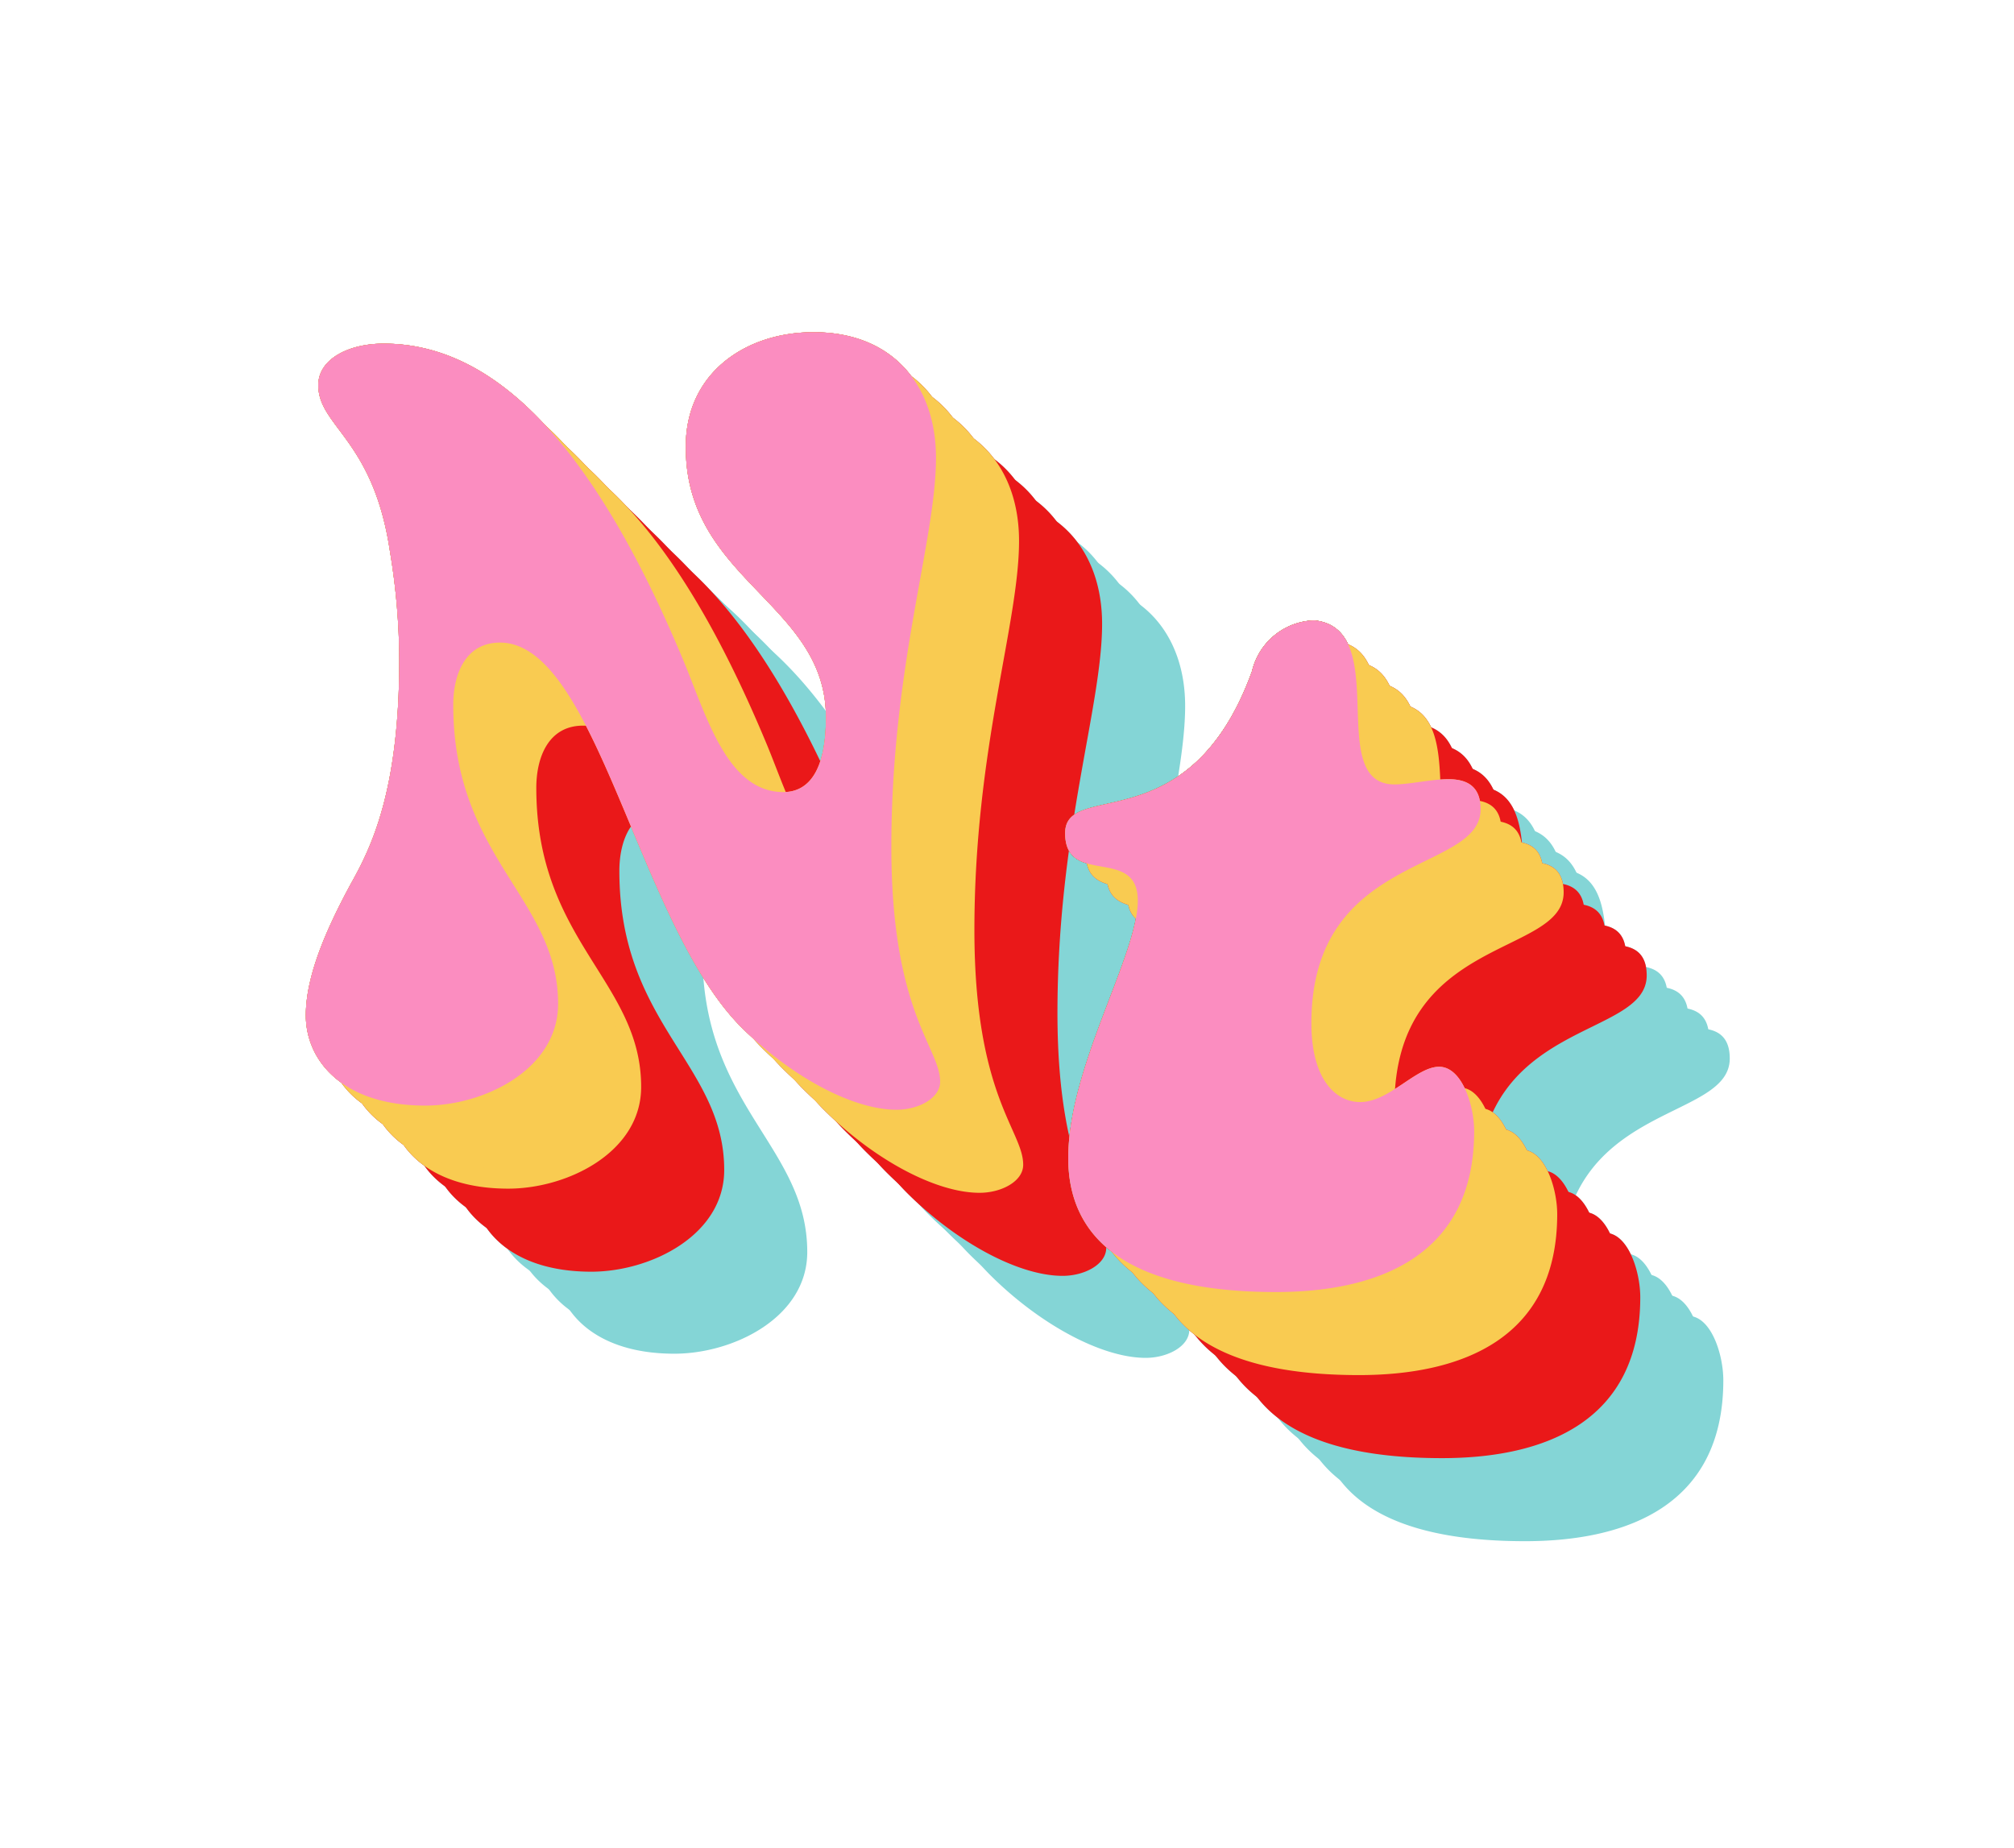 <svg xmlns="http://www.w3.org/2000/svg" width="97" height="89" viewBox="0 0 97 89"><defs><style>.cls-1{fill:#fb8dc0;}.cls-2{fill:#84d5d6;}.cls-3{fill:#ea1819;}.cls-4{fill:#f9cb51;}</style></defs><g id="logo_3" data-name="logo 3"><path class="cls-1" d="M39.18,16c3.85,0,5.9,2.6,5.9,6.05,0,4-2.15,10-2.15,18.75,0,8,2.35,9.65,2.35,11.3,0,.8-1.05,1.35-2.1,1.35-2.15,0-5.15-1.65-7.5-4-4.95-5-6.95-18.5-11.6-18.5-1.65,0-2.25,1.5-2.25,3,0,7.4,5.05,9.3,5.05,14.4,0,3.15-3.55,4.9-6.4,4.9-3.95,0-5.75-2.15-5.75-4.35,0-2,1.1-4.35,2.15-6.3.95-1.7,2.35-4.4,2.35-10.8a32.38,32.38,0,0,0-.45-5.25c-.8-5.4-3.45-6-3.45-8,0-1.25,1.45-2,3.15-2,4.85,0,9.75,4,14.45,15.3,1.1,2.65,2.1,6.3,4.8,6.3,1.2,0,2.05-1,2.05-3.6,0-5.5-6.75-6.6-6.75-13C33,18,35.88,16,39.18,16Z"/><path class="cls-2" d="M51.18,28c3.85,0,5.9,2.6,5.9,6,0,4-2.15,10-2.15,18.75,0,8,2.35,9.65,2.35,11.3,0,.8-1.05,1.35-2.1,1.35-2.15,0-5.15-1.65-7.5-4-5-5-7-18.5-11.6-18.5-1.65,0-2.25,1.5-2.25,3,0,7.4,5.05,9.3,5.05,14.4,0,3.15-3.55,4.9-6.4,4.9-3.95,0-5.75-2.15-5.75-4.35,0-2,1.1-4.35,2.15-6.3.95-1.7,2.35-4.4,2.35-10.8a32.38,32.38,0,0,0-.45-5.25c-.8-5.4-3.45-5.95-3.45-8,0-1.25,1.45-2,3.15-2,4.85,0,9.75,3.95,14.45,15.3,1.1,2.65,2.1,6.3,4.8,6.3,1.2,0,2.05-1,2.05-3.6,0-5.5-6.75-6.6-6.75-13C45,30,47.88,28,51.18,28Z"/><path class="cls-2" d="M50.18,27c3.85,0,5.9,2.6,5.9,6,0,4-2.15,10-2.15,18.75,0,8,2.35,9.65,2.35,11.3,0,.8-1.05,1.35-2.1,1.35-2.15,0-5.15-1.65-7.5-4-5-5-7-18.5-11.6-18.5-1.65,0-2.25,1.5-2.25,3,0,7.4,5.05,9.3,5.05,14.4,0,3.15-3.55,4.9-6.4,4.9-3.95,0-5.75-2.15-5.75-4.35,0-2,1.1-4.35,2.15-6.3.95-1.7,2.35-4.4,2.35-10.8a32.38,32.38,0,0,0-.45-5.25c-.8-5.4-3.45-5.95-3.45-8,0-1.25,1.45-2,3.15-2,4.85,0,9.75,4,14.45,15.3,1.1,2.65,2.1,6.3,4.8,6.3,1.2,0,2.05-1,2.05-3.6,0-5.5-6.75-6.6-6.75-13C44,29,46.88,27,50.18,27Z"/><path class="cls-2" d="M49.18,26c3.85,0,5.9,2.6,5.9,6,0,4-2.15,10-2.15,18.75,0,8,2.35,9.65,2.35,11.3,0,.8-1.05,1.35-2.1,1.35-2.15,0-5.15-1.65-7.5-4-5-5-7-18.5-11.6-18.5-1.65,0-2.25,1.5-2.25,3,0,7.4,5.05,9.3,5.05,14.4,0,3.15-3.55,4.9-6.4,4.9-3.95,0-5.75-2.15-5.75-4.35,0-2,1.1-4.35,2.15-6.3.95-1.7,2.35-4.4,2.35-10.8a32.38,32.38,0,0,0-.45-5.25c-.8-5.4-3.45-5.95-3.45-8,0-1.25,1.45-2,3.15-2,4.85,0,9.75,4,14.45,15.3,1.1,2.65,2.1,6.3,4.8,6.3,1.2,0,2.05-1,2.05-3.6,0-5.5-6.75-6.6-6.75-13C43,28,45.88,26,49.18,26Z"/><path class="cls-2" d="M48.18,25c3.85,0,5.9,2.6,5.9,6.05,0,4-2.15,10-2.15,18.75,0,8,2.35,9.65,2.35,11.3,0,.8-1.05,1.35-2.1,1.35-2.15,0-5.15-1.65-7.5-4-5-5-7-18.5-11.6-18.5-1.65,0-2.25,1.5-2.25,3,0,7.4,5.05,9.3,5.05,14.4,0,3.15-3.55,4.9-6.4,4.9-3.95,0-5.75-2.15-5.75-4.35,0-2,1.1-4.35,2.15-6.3.95-1.7,2.35-4.4,2.35-10.8a32.38,32.38,0,0,0-.45-5.25c-.8-5.4-3.45-5.95-3.45-8,0-1.25,1.45-2,3.15-2,4.85,0,9.75,4,14.45,15.3,1.1,2.65,2.1,6.3,4.8,6.3,1.2,0,2.05-1,2.05-3.6,0-5.5-6.75-6.6-6.75-13C42,27,44.88,25,48.18,25Z"/><path class="cls-2" d="M47.18,24c3.85,0,5.9,2.6,5.9,6.05,0,4-2.15,10-2.15,18.75,0,8,2.35,9.65,2.35,11.3,0,.8-1.05,1.35-2.1,1.35-2.15,0-5.15-1.65-7.5-4-5-5-7-18.5-11.6-18.5-1.65,0-2.25,1.5-2.25,3,0,7.4,5.05,9.3,5.05,14.4,0,3.15-3.55,4.9-6.4,4.9-3.95,0-5.75-2.15-5.75-4.35,0-2,1.1-4.35,2.15-6.3.95-1.7,2.35-4.4,2.35-10.8a32.38,32.38,0,0,0-.45-5.25c-.8-5.4-3.45-5.95-3.45-8,0-1.25,1.45-2,3.15-2,4.85,0,9.75,4,14.45,15.3,1.1,2.65,2.1,6.3,4.8,6.3,1.2,0,2.05-1,2.05-3.6,0-5.5-6.75-6.6-6.75-13C41,26,43.88,24,47.18,24Z"/><path class="cls-2" d="M46.18,23c3.85,0,5.9,2.6,5.9,6.05,0,4-2.15,10-2.15,18.75,0,8,2.35,9.65,2.35,11.3,0,.8-1.05,1.35-2.1,1.35-2.15,0-5.15-1.65-7.5-4-5-5-7-18.5-11.6-18.5-1.65,0-2.25,1.5-2.25,3,0,7.4,5.05,9.3,5.05,14.4,0,3.15-3.55,4.9-6.4,4.9-3.95,0-5.75-2.15-5.75-4.35,0-2,1.1-4.35,2.15-6.3.95-1.7,2.35-4.4,2.35-10.8a32.38,32.38,0,0,0-.45-5.25c-.8-5.4-3.45-5.95-3.45-8,0-1.25,1.45-2,3.15-2,4.85,0,9.75,4,14.45,15.3,1.1,2.65,2.1,6.3,4.8,6.3,1.2,0,2.05-1,2.05-3.6,0-5.5-6.75-6.6-6.75-13C40,25,42.88,23,46.18,23Z"/><path class="cls-2" d="M45.18,22c3.85,0,5.9,2.6,5.9,6.05,0,4-2.15,10-2.15,18.75,0,8,2.35,9.65,2.35,11.3,0,.8-1.05,1.35-2.1,1.35-2.15,0-5.15-1.65-7.5-4-5-5-7-18.5-11.6-18.5-1.65,0-2.25,1.5-2.25,3,0,7.4,5.05,9.3,5.05,14.4,0,3.15-3.55,4.9-6.4,4.9-3.95,0-5.75-2.15-5.75-4.35,0-2,1.1-4.35,2.15-6.3.95-1.7,2.35-4.4,2.35-10.8a32.38,32.38,0,0,0-.45-5.25c-.8-5.4-3.45-5.95-3.45-8,0-1.25,1.45-2,3.15-2,4.85,0,9.75,4,14.45,15.3,1.1,2.65,2.1,6.3,4.8,6.3,1.2,0,2.05-1,2.05-3.6,0-5.5-6.75-6.6-6.75-13C39,24,41.88,22,45.18,22Z"/><path class="cls-2" d="M44.18,21c3.85,0,5.9,2.6,5.9,6.05,0,4-2.15,10-2.15,18.75,0,8,2.35,9.65,2.35,11.3,0,.8-1.05,1.35-2.1,1.35-2.15,0-5.15-1.65-7.5-4-5-5-7-18.5-11.6-18.5-1.65,0-2.25,1.5-2.25,3,0,7.4,5.05,9.3,5.05,14.4,0,3.15-3.55,4.9-6.4,4.9-3.95,0-5.75-2.15-5.75-4.35,0-2,1.1-4.35,2.15-6.3.95-1.7,2.35-4.4,2.35-10.8a32.38,32.38,0,0,0-.45-5.25c-.8-5.4-3.45-6-3.45-8,0-1.25,1.45-2,3.15-2,4.85,0,9.75,4,14.45,15.3,1.1,2.65,2.1,6.3,4.8,6.3,1.2,0,2.05-1,2.05-3.6,0-5.5-6.75-6.6-6.75-13C38,23,40.88,21,44.18,21Z"/><path class="cls-2" d="M43.18,20c3.85,0,5.9,2.6,5.9,6.05,0,4-2.15,10-2.15,18.75,0,8,2.35,9.65,2.35,11.3,0,.8-1.05,1.35-2.1,1.35-2.15,0-5.15-1.65-7.5-4-5-5-7-18.5-11.6-18.5-1.65,0-2.25,1.5-2.25,3,0,7.4,5.05,9.3,5.05,14.4,0,3.15-3.55,4.9-6.4,4.9-3.95,0-5.75-2.15-5.75-4.35,0-2,1.1-4.35,2.15-6.3.95-1.7,2.35-4.4,2.35-10.8a32.38,32.38,0,0,0-.45-5.25c-.8-5.4-3.45-6-3.45-8,0-1.25,1.45-2,3.15-2,4.85,0,9.75,4,14.45,15.3,1.1,2.65,2.1,6.3,4.8,6.3,1.2,0,2.05-1,2.05-3.6,0-5.5-6.75-6.6-6.75-13C37,22,39.88,20,43.18,20Z"/><path class="cls-2" d="M42.18,19c3.85,0,5.9,2.6,5.9,6.05,0,4-2.15,10-2.15,18.75,0,8,2.35,9.65,2.35,11.3,0,.8-1.05,1.35-2.1,1.35-2.15,0-5.15-1.65-7.5-4-5-5-6.95-18.5-11.6-18.5-1.65,0-2.25,1.5-2.25,3,0,7.4,5.05,9.3,5.05,14.4,0,3.15-3.55,4.9-6.4,4.9-3.95,0-5.75-2.15-5.75-4.35,0-2,1.1-4.35,2.15-6.3.95-1.7,2.35-4.4,2.35-10.8a32.38,32.38,0,0,0-.45-5.25c-.8-5.4-3.45-6-3.45-8,0-1.25,1.45-2,3.15-2,4.85,0,9.75,4,14.45,15.3,1.1,2.65,2.1,6.3,4.8,6.3,1.2,0,2.05-1,2.05-3.6,0-5.5-6.75-6.6-6.75-13C36,21,38.88,19,42.18,19Z"/><path class="cls-2" d="M41.18,18c3.85,0,5.9,2.6,5.9,6.05,0,4-2.15,10-2.15,18.75,0,8,2.35,9.65,2.35,11.3,0,.8-1.05,1.35-2.1,1.35-2.15,0-5.15-1.65-7.5-4-5-5-6.95-18.5-11.6-18.5-1.65,0-2.25,1.5-2.25,3,0,7.4,5.05,9.3,5.05,14.4,0,3.15-3.55,4.9-6.4,4.9-3.95,0-5.75-2.15-5.75-4.35,0-2,1.1-4.35,2.15-6.3.95-1.7,2.35-4.4,2.35-10.8a32.38,32.38,0,0,0-.45-5.25c-.8-5.4-3.45-6-3.45-8,0-1.25,1.45-2,3.15-2,4.85,0,9.75,4,14.45,15.3,1.1,2.65,2.1,6.3,4.8,6.3,1.2,0,2.05-1,2.05-3.6,0-5.5-6.75-6.6-6.75-13C35,20,37.88,18,41.18,18Z"/><path class="cls-2" d="M40.18,17c3.85,0,5.9,2.6,5.9,6.05,0,4-2.15,10-2.15,18.75,0,8,2.35,9.65,2.35,11.3,0,.8-1.05,1.35-2.1,1.35-2.15,0-5.15-1.65-7.5-4-4.95-5-6.95-18.5-11.6-18.5-1.65,0-2.25,1.5-2.25,3,0,7.4,5.05,9.3,5.05,14.4,0,3.15-3.55,4.9-6.4,4.9-3.95,0-5.75-2.15-5.75-4.35,0-2,1.1-4.35,2.15-6.3.95-1.7,2.35-4.4,2.35-10.8a32.38,32.38,0,0,0-.45-5.25c-.8-5.4-3.45-6-3.45-8,0-1.25,1.45-2,3.15-2,4.85,0,9.75,4,14.45,15.3,1.1,2.65,2.1,6.3,4.8,6.3,1.2,0,2.05-1,2.05-3.6,0-5.5-6.75-6.6-6.75-13C34,19,36.88,17,40.18,17Z"/><path class="cls-2" d="M39.18,16c3.85,0,5.9,2.6,5.9,6.05,0,4-2.15,10-2.15,18.75,0,8,2.35,9.65,2.35,11.3,0,.8-1.05,1.35-2.1,1.35-2.15,0-5.15-1.65-7.5-4-4.95-5-6.95-18.5-11.6-18.5-1.65,0-2.25,1.5-2.25,3,0,7.4,5.05,9.3,5.05,14.4,0,3.15-3.55,4.9-6.4,4.9-3.95,0-5.75-2.15-5.75-4.35,0-2,1.1-4.35,2.15-6.3.95-1.7,2.35-4.4,2.35-10.8a32.38,32.38,0,0,0-.45-5.25c-.8-5.4-3.45-6-3.45-8,0-1.25,1.45-2,3.15-2,4.85,0,9.75,4,14.45,15.3,1.1,2.65,2.1,6.3,4.8,6.3,1.2,0,2.05-1,2.05-3.6,0-5.5-6.75-6.6-6.75-13C33,18,35.88,16,39.18,16Z"/><path class="cls-3" d="M47.18,24c3.85,0,5.9,2.6,5.9,6.05,0,4-2.15,10-2.15,18.75,0,8,2.35,9.65,2.35,11.3,0,.8-1.05,1.35-2.1,1.35-2.15,0-5.15-1.65-7.5-4-5-5-7-18.5-11.6-18.5-1.65,0-2.25,1.5-2.25,3,0,7.4,5.05,9.3,5.05,14.4,0,3.15-3.55,4.9-6.4,4.9-3.95,0-5.75-2.15-5.75-4.35,0-2,1.1-4.35,2.15-6.3.95-1.7,2.35-4.4,2.35-10.8a32.38,32.38,0,0,0-.45-5.25c-.8-5.4-3.45-5.95-3.45-8,0-1.25,1.45-2,3.15-2,4.85,0,9.75,4,14.45,15.3,1.1,2.65,2.1,6.3,4.8,6.3,1.2,0,2.05-1,2.05-3.6,0-5.5-6.75-6.6-6.75-13C41,26,43.88,24,47.18,24Z"/><path class="cls-3" d="M46.18,23c3.85,0,5.9,2.6,5.9,6.05,0,4-2.15,10-2.15,18.75,0,8,2.35,9.65,2.35,11.3,0,.8-1.05,1.35-2.1,1.35-2.15,0-5.15-1.65-7.5-4-5-5-7-18.5-11.6-18.5-1.65,0-2.25,1.5-2.25,3,0,7.4,5.05,9.3,5.05,14.4,0,3.15-3.55,4.9-6.4,4.9-3.95,0-5.75-2.15-5.75-4.35,0-2,1.1-4.35,2.15-6.3.95-1.7,2.35-4.4,2.35-10.8a32.38,32.38,0,0,0-.45-5.25c-.8-5.4-3.45-5.95-3.45-8,0-1.25,1.45-2,3.15-2,4.85,0,9.75,4,14.45,15.3,1.1,2.65,2.1,6.3,4.8,6.3,1.2,0,2.05-1,2.05-3.6,0-5.5-6.75-6.6-6.75-13C40,25,42.88,23,46.18,23Z"/><path class="cls-3" d="M45.18,22c3.85,0,5.9,2.6,5.9,6.05,0,4-2.15,10-2.15,18.75,0,8,2.35,9.65,2.35,11.3,0,.8-1.05,1.35-2.1,1.35-2.15,0-5.15-1.65-7.5-4-5-5-7-18.5-11.6-18.5-1.65,0-2.25,1.5-2.25,3,0,7.4,5.05,9.3,5.05,14.4,0,3.15-3.55,4.9-6.4,4.9-3.95,0-5.75-2.15-5.75-4.35,0-2,1.1-4.35,2.15-6.3.95-1.7,2.35-4.4,2.35-10.8a32.38,32.38,0,0,0-.45-5.25c-.8-5.4-3.45-5.95-3.45-8,0-1.25,1.45-2,3.15-2,4.85,0,9.75,4,14.45,15.3,1.1,2.65,2.1,6.3,4.8,6.3,1.2,0,2.05-1,2.05-3.6,0-5.5-6.75-6.6-6.75-13C39,24,41.88,22,45.18,22Z"/><path class="cls-3" d="M44.18,21c3.85,0,5.9,2.6,5.9,6.05,0,4-2.15,10-2.15,18.75,0,8,2.35,9.65,2.35,11.3,0,.8-1.05,1.35-2.1,1.35-2.15,0-5.15-1.65-7.5-4-5-5-7-18.5-11.6-18.5-1.65,0-2.25,1.5-2.25,3,0,7.4,5.05,9.3,5.05,14.4,0,3.15-3.55,4.9-6.4,4.9-3.95,0-5.75-2.15-5.75-4.35,0-2,1.1-4.35,2.15-6.3.95-1.7,2.35-4.4,2.35-10.8a32.38,32.38,0,0,0-.45-5.25c-.8-5.4-3.45-6-3.45-8,0-1.25,1.45-2,3.15-2,4.85,0,9.75,4,14.45,15.3,1.1,2.65,2.1,6.3,4.8,6.3,1.2,0,2.05-1,2.05-3.6,0-5.5-6.75-6.6-6.75-13C38,23,40.88,21,44.18,21Z"/><path class="cls-3" d="M43.18,20c3.85,0,5.9,2.6,5.9,6.05,0,4-2.15,10-2.15,18.75,0,8,2.35,9.65,2.35,11.3,0,.8-1.05,1.35-2.1,1.35-2.15,0-5.15-1.65-7.5-4-5-5-7-18.5-11.6-18.5-1.65,0-2.25,1.5-2.25,3,0,7.4,5.05,9.3,5.05,14.4,0,3.15-3.55,4.9-6.4,4.9-3.95,0-5.75-2.15-5.75-4.35,0-2,1.1-4.35,2.15-6.3.95-1.7,2.35-4.4,2.35-10.8a32.38,32.38,0,0,0-.45-5.25c-.8-5.4-3.45-6-3.45-8,0-1.25,1.45-2,3.15-2,4.85,0,9.75,4,14.45,15.3,1.1,2.65,2.1,6.3,4.8,6.3,1.2,0,2.05-1,2.05-3.6,0-5.5-6.75-6.6-6.75-13C37,22,39.88,20,43.18,20Z"/><path class="cls-3" d="M42.18,19c3.85,0,5.9,2.6,5.9,6.05,0,4-2.15,10-2.15,18.75,0,8,2.35,9.65,2.35,11.3,0,.8-1.05,1.35-2.1,1.35-2.15,0-5.15-1.65-7.5-4-5-5-6.95-18.5-11.6-18.5-1.65,0-2.25,1.5-2.25,3,0,7.4,5.05,9.3,5.05,14.4,0,3.15-3.55,4.9-6.4,4.9-3.95,0-5.75-2.15-5.75-4.35,0-2,1.1-4.35,2.15-6.3.95-1.7,2.35-4.4,2.35-10.8a32.38,32.38,0,0,0-.45-5.25c-.8-5.4-3.45-6-3.45-8,0-1.25,1.45-2,3.15-2,4.85,0,9.75,4,14.45,15.3,1.1,2.65,2.1,6.3,4.8,6.3,1.2,0,2.05-1,2.05-3.6,0-5.5-6.75-6.6-6.75-13C36,21,38.88,19,42.18,19Z"/><path class="cls-3" d="M41.18,18c3.85,0,5.9,2.6,5.9,6.05,0,4-2.15,10-2.15,18.75,0,8,2.35,9.65,2.35,11.3,0,.8-1.05,1.35-2.1,1.35-2.15,0-5.15-1.65-7.5-4-5-5-6.95-18.5-11.6-18.5-1.65,0-2.25,1.5-2.25,3,0,7.4,5.05,9.3,5.05,14.4,0,3.15-3.55,4.9-6.4,4.9-3.95,0-5.75-2.15-5.75-4.35,0-2,1.1-4.35,2.15-6.3.95-1.7,2.35-4.4,2.35-10.8a32.38,32.38,0,0,0-.45-5.25c-.8-5.4-3.45-6-3.45-8,0-1.25,1.45-2,3.15-2,4.85,0,9.75,4,14.45,15.3,1.1,2.65,2.1,6.3,4.8,6.3,1.2,0,2.05-1,2.05-3.6,0-5.5-6.75-6.6-6.75-13C35,20,37.88,18,41.18,18Z"/><path class="cls-3" d="M40.18,17c3.85,0,5.9,2.6,5.9,6.05,0,4-2.15,10-2.15,18.75,0,8,2.35,9.65,2.35,11.3,0,.8-1.05,1.35-2.1,1.35-2.15,0-5.15-1.65-7.5-4-4.95-5-6.95-18.5-11.6-18.5-1.65,0-2.25,1.5-2.25,3,0,7.4,5.05,9.3,5.05,14.4,0,3.15-3.55,4.9-6.4,4.9-3.95,0-5.75-2.15-5.75-4.35,0-2,1.1-4.35,2.15-6.3.95-1.7,2.35-4.4,2.35-10.8a32.38,32.38,0,0,0-.45-5.25c-.8-5.4-3.45-6-3.45-8,0-1.25,1.45-2,3.15-2,4.85,0,9.75,4,14.45,15.3,1.1,2.65,2.1,6.3,4.8,6.3,1.2,0,2.05-1,2.05-3.6,0-5.5-6.75-6.6-6.75-13C34,19,36.88,17,40.18,17Z"/><path class="cls-3" d="M39.18,16c3.85,0,5.9,2.6,5.9,6.05,0,4-2.15,10-2.15,18.75,0,8,2.35,9.65,2.35,11.3,0,.8-1.05,1.35-2.1,1.35-2.15,0-5.15-1.65-7.5-4-4.95-5-6.95-18.5-11.6-18.5-1.65,0-2.25,1.5-2.25,3,0,7.4,5.05,9.3,5.05,14.4,0,3.15-3.55,4.9-6.4,4.9-3.95,0-5.75-2.15-5.75-4.35,0-2,1.1-4.35,2.15-6.3.95-1.7,2.35-4.4,2.35-10.8a32.38,32.38,0,0,0-.45-5.25c-.8-5.4-3.45-6-3.45-8,0-1.25,1.45-2,3.15-2,4.85,0,9.75,4,14.45,15.3,1.1,2.65,2.1,6.3,4.8,6.3,1.2,0,2.05-1,2.05-3.6,0-5.5-6.75-6.6-6.75-13C33,18,35.88,16,39.18,16Z"/><path class="cls-4" d="M43.18,20c3.85,0,5.9,2.6,5.9,6.05,0,4-2.15,10-2.15,18.75,0,8,2.35,9.65,2.35,11.3,0,.8-1.05,1.35-2.1,1.35-2.15,0-5.15-1.65-7.5-4-5-5-7-18.5-11.6-18.5-1.65,0-2.25,1.5-2.25,3,0,7.4,5.05,9.3,5.05,14.4,0,3.15-3.55,4.9-6.4,4.9-3.95,0-5.75-2.15-5.75-4.35,0-2,1.1-4.35,2.15-6.3.95-1.7,2.35-4.4,2.35-10.8a32.38,32.38,0,0,0-.45-5.25c-.8-5.4-3.45-6-3.45-8,0-1.25,1.45-2,3.15-2,4.85,0,9.75,4,14.45,15.3,1.1,2.65,2.1,6.3,4.8,6.3,1.2,0,2.05-1,2.05-3.6,0-5.5-6.75-6.6-6.75-13C37,22,39.88,20,43.18,20Z"/><path class="cls-4" d="M42.18,19c3.85,0,5.9,2.6,5.9,6.05,0,4-2.15,10-2.15,18.75,0,8,2.35,9.65,2.35,11.3,0,.8-1.05,1.35-2.1,1.35-2.15,0-5.15-1.65-7.5-4-5-5-6.95-18.5-11.6-18.5-1.65,0-2.25,1.5-2.25,3,0,7.4,5.05,9.3,5.05,14.4,0,3.15-3.55,4.9-6.4,4.9-3.95,0-5.75-2.15-5.75-4.35,0-2,1.1-4.35,2.15-6.3.95-1.7,2.35-4.4,2.35-10.8a32.38,32.38,0,0,0-.45-5.25c-.8-5.4-3.45-6-3.45-8,0-1.25,1.45-2,3.15-2,4.85,0,9.75,4,14.45,15.3,1.1,2.65,2.1,6.3,4.8,6.3,1.2,0,2.05-1,2.05-3.6,0-5.5-6.75-6.6-6.75-13C36,21,38.88,19,42.18,19Z"/><path class="cls-4" d="M41.18,18c3.85,0,5.9,2.6,5.9,6.05,0,4-2.15,10-2.15,18.75,0,8,2.35,9.65,2.35,11.3,0,.8-1.05,1.35-2.1,1.35-2.15,0-5.15-1.65-7.5-4-5-5-6.95-18.5-11.6-18.5-1.65,0-2.25,1.5-2.25,3,0,7.4,5.05,9.3,5.05,14.4,0,3.15-3.55,4.9-6.4,4.9-3.95,0-5.75-2.15-5.75-4.35,0-2,1.1-4.35,2.15-6.3.95-1.7,2.35-4.4,2.35-10.8a32.38,32.38,0,0,0-.45-5.25c-.8-5.4-3.45-6-3.45-8,0-1.25,1.45-2,3.15-2,4.85,0,9.75,4,14.45,15.3,1.1,2.65,2.1,6.3,4.8,6.3,1.2,0,2.05-1,2.05-3.6,0-5.5-6.75-6.6-6.75-13C35,20,37.88,18,41.18,18Z"/><path class="cls-4" d="M40.18,17c3.85,0,5.9,2.6,5.9,6.05,0,4-2.15,10-2.15,18.75,0,8,2.35,9.65,2.35,11.3,0,.8-1.05,1.35-2.1,1.35-2.15,0-5.15-1.65-7.5-4-4.95-5-6.95-18.5-11.6-18.5-1.65,0-2.25,1.5-2.25,3,0,7.4,5.05,9.3,5.05,14.4,0,3.15-3.55,4.9-6.4,4.9-3.95,0-5.75-2.15-5.75-4.35,0-2,1.1-4.35,2.15-6.3.95-1.7,2.35-4.4,2.35-10.8a32.38,32.38,0,0,0-.45-5.25c-.8-5.4-3.45-6-3.45-8,0-1.25,1.45-2,3.15-2,4.85,0,9.75,4,14.45,15.3,1.1,2.65,2.1,6.3,4.8,6.3,1.2,0,2.05-1,2.05-3.6,0-5.5-6.75-6.6-6.75-13C34,19,36.88,17,40.18,17Z"/><path class="cls-4" d="M39.18,16c3.85,0,5.9,2.6,5.9,6.05,0,4-2.15,10-2.15,18.75,0,8,2.35,9.65,2.35,11.3,0,.8-1.05,1.35-2.1,1.35-2.15,0-5.15-1.65-7.5-4-4.95-5-6.95-18.5-11.6-18.5-1.65,0-2.25,1.5-2.25,3,0,7.4,5.05,9.3,5.05,14.4,0,3.15-3.55,4.9-6.4,4.9-3.95,0-5.75-2.15-5.75-4.35,0-2,1.1-4.35,2.15-6.3.95-1.7,2.35-4.4,2.35-10.8a32.38,32.38,0,0,0-.45-5.25c-.8-5.4-3.45-6-3.45-8,0-1.25,1.45-2,3.15-2,4.85,0,9.75,4,14.45,15.3,1.1,2.65,2.1,6.3,4.8,6.3,1.2,0,2.05-1,2.05-3.6,0-5.5-6.75-6.6-6.75-13C33,18,35.88,16,39.18,16Z"/><path class="cls-1" d="M39.18,16c3.85,0,5.9,2.6,5.9,6.05,0,4-2.15,10-2.15,18.75,0,8,2.35,9.65,2.35,11.3,0,.8-1.05,1.35-2.1,1.35-2.15,0-5.15-1.65-7.5-4-4.95-5-6.95-18.5-11.6-18.5-1.65,0-2.25,1.5-2.25,3,0,7.4,5.05,9.3,5.05,14.4,0,3.15-3.55,4.9-6.4,4.9-3.95,0-5.75-2.15-5.75-4.35,0-2,1.1-4.35,2.15-6.3.95-1.7,2.35-4.4,2.35-10.8a32.38,32.38,0,0,0-.45-5.25c-.8-5.4-3.45-6-3.45-8,0-1.25,1.45-2,3.15-2,4.85,0,9.75,4,14.45,15.3,1.1,2.65,2.1,6.3,4.8,6.3,1.2,0,2.05-1,2.05-3.6,0-5.5-6.75-6.6-6.75-13C33,18,35.88,16,39.18,16Z"/><path d="M67.16,37.78c.75,0,1.75-.25,2.6-.25s1.55.3,1.55,1.45c0,3.1-8.15,2.05-8.15,10.3,0,2.75,1.2,3.8,2.35,3.8,1.4,0,2.7-1.7,3.8-1.7S71,53.23,71,54.48c0,6-4.6,7.75-9.55,7.75-7.45,0-10-2.8-10-6.45,0-4.4,3.35-9.75,3.35-12.4s-3.5-.65-3.5-3.25,6,.5,9-7.8a3.18,3.18,0,0,1,3-2.45C67.11,30.28,63.76,37.78,67.16,37.78Z"/><path class="cls-2" d="M79.16,49.78c.75,0,1.75-.25,2.6-.25s1.55.3,1.55,1.45c0,3.1-8.15,2.05-8.15,10.3,0,2.75,1.2,3.8,2.35,3.8,1.4,0,2.7-1.7,3.8-1.7S83,65.23,83,66.48c0,6-4.6,7.75-9.55,7.75-7.45,0-10-2.8-10-6.45,0-4.4,3.35-9.75,3.35-12.4s-3.5-.65-3.5-3.25,5.95.5,9-7.8a3.18,3.18,0,0,1,3-2.45C79.11,42.28,75.76,49.78,79.16,49.78Z"/><path class="cls-2" d="M78.16,48.78c.75,0,1.75-.25,2.6-.25s1.55.3,1.55,1.45c0,3.1-8.15,2.05-8.15,10.3,0,2.75,1.2,3.8,2.35,3.8,1.4,0,2.7-1.7,3.8-1.7S82,64.23,82,65.48c0,6-4.6,7.75-9.55,7.75-7.45,0-10-2.8-10-6.45,0-4.4,3.35-9.75,3.35-12.4s-3.5-.65-3.5-3.25,5.95.5,9-7.8a3.18,3.18,0,0,1,3-2.45C78.11,41.28,74.76,48.78,78.16,48.78Z"/><path class="cls-2" d="M77.16,47.78c.75,0,1.75-.25,2.6-.25s1.55.3,1.55,1.45c0,3.1-8.15,2.05-8.15,10.3,0,2.75,1.2,3.8,2.35,3.8,1.4,0,2.7-1.7,3.8-1.7S81,63.23,81,64.48c0,6-4.6,7.75-9.55,7.75-7.45,0-10-2.8-10-6.45,0-4.4,3.35-9.75,3.35-12.4s-3.5-.65-3.5-3.25,5.95.5,9-7.8a3.18,3.18,0,0,1,3-2.45C77.11,40.28,73.76,47.78,77.16,47.78Z"/><path class="cls-2" d="M76.16,46.78c.75,0,1.75-.25,2.6-.25s1.55.3,1.55,1.45c0,3.1-8.15,2.05-8.15,10.3,0,2.75,1.2,3.8,2.35,3.8,1.4,0,2.7-1.7,3.8-1.7S80,62.23,80,63.48c0,6-4.6,7.75-9.55,7.75-7.45,0-10-2.8-10-6.45,0-4.4,3.35-9.75,3.35-12.4s-3.5-.65-3.5-3.25,5.95.5,9-7.8a3.18,3.18,0,0,1,3-2.45C76.11,39.28,72.76,46.78,76.16,46.78Z"/><path class="cls-2" d="M75.16,45.78c.75,0,1.75-.25,2.6-.25s1.55.3,1.55,1.45c0,3.1-8.15,2.05-8.15,10.3,0,2.75,1.2,3.8,2.35,3.8,1.4,0,2.7-1.7,3.8-1.7S79,61.23,79,62.48c0,6-4.6,7.75-9.55,7.75-7.45,0-10-2.8-10-6.45,0-4.4,3.35-9.75,3.35-12.4s-3.5-.65-3.5-3.25,5.95.5,9-7.8a3.18,3.18,0,0,1,3-2.45C75.11,38.28,71.76,45.78,75.16,45.78Z"/><path class="cls-2" d="M74.16,44.78c.75,0,1.75-.25,2.6-.25s1.55.3,1.55,1.45c0,3.1-8.15,2.05-8.15,10.3,0,2.75,1.2,3.8,2.35,3.8,1.4,0,2.7-1.7,3.8-1.7S78,60.23,78,61.48c0,6-4.6,7.75-9.55,7.75-7.45,0-10-2.8-10-6.45,0-4.4,3.35-9.75,3.35-12.4s-3.5-.65-3.5-3.25,5.95.5,9-7.8a3.18,3.18,0,0,1,3-2.45C74.11,37.28,70.76,44.78,74.16,44.78Z"/><path class="cls-2" d="M73.16,43.78c.75,0,1.75-.25,2.6-.25s1.55.3,1.55,1.45c0,3.1-8.15,2.05-8.15,10.3,0,2.75,1.2,3.8,2.35,3.8,1.4,0,2.7-1.7,3.8-1.7S77,59.23,77,60.48c0,6-4.6,7.75-9.55,7.75-7.45,0-10-2.8-10-6.45,0-4.4,3.35-9.75,3.35-12.4s-3.5-.65-3.5-3.25,6,.5,9-7.8a3.18,3.18,0,0,1,3-2.45C73.11,36.28,69.76,43.78,73.16,43.78Z"/><path class="cls-2" d="M72.16,42.78c.75,0,1.75-.25,2.6-.25s1.55.3,1.55,1.45c0,3.1-8.15,2.05-8.15,10.3,0,2.75,1.2,3.8,2.35,3.8,1.4,0,2.7-1.7,3.8-1.7S76,58.23,76,59.48c0,6-4.6,7.75-9.55,7.75-7.45,0-10-2.8-10-6.45,0-4.4,3.35-9.75,3.35-12.4s-3.5-.65-3.5-3.25,6,.5,9-7.8a3.18,3.18,0,0,1,3-2.45C72.11,35.28,68.76,42.78,72.16,42.78Z"/><path class="cls-2" d="M71.16,41.78c.75,0,1.75-.25,2.6-.25s1.55.3,1.55,1.45c0,3.1-8.15,2.05-8.15,10.3,0,2.75,1.2,3.8,2.35,3.8,1.4,0,2.7-1.7,3.8-1.7S75,57.23,75,58.48c0,6-4.6,7.75-9.55,7.75-7.45,0-10-2.8-10-6.45,0-4.4,3.35-9.75,3.35-12.4s-3.5-.65-3.5-3.25,6,.5,9-7.8a3.18,3.18,0,0,1,3-2.45C71.11,34.28,67.76,41.78,71.16,41.78Z"/><path class="cls-2" d="M70.16,40.78c.75,0,1.75-.25,2.6-.25s1.55.3,1.55,1.45c0,3.1-8.15,2.05-8.15,10.3,0,2.75,1.2,3.8,2.35,3.8,1.4,0,2.7-1.7,3.8-1.7S74,56.23,74,57.48c0,6-4.6,7.75-9.55,7.75-7.45,0-10-2.8-10-6.45,0-4.4,3.35-9.75,3.35-12.4s-3.5-.65-3.5-3.25,6,.5,9-7.8a3.18,3.18,0,0,1,3-2.45C70.11,33.28,66.76,40.78,70.16,40.78Z"/><path class="cls-2" d="M69.16,39.78c.75,0,1.75-.25,2.6-.25s1.55.3,1.55,1.45c0,3.1-8.15,2.05-8.15,10.3,0,2.75,1.2,3.8,2.35,3.8,1.4,0,2.7-1.7,3.8-1.7S73,55.23,73,56.48c0,6-4.6,7.75-9.55,7.75-7.45,0-10-2.8-10-6.45,0-4.4,3.35-9.75,3.35-12.4s-3.5-.65-3.5-3.25,6,.5,9-7.8a3.18,3.18,0,0,1,3-2.45C69.11,32.28,65.76,39.78,69.16,39.78Z"/><path class="cls-2" d="M68.16,38.78c.75,0,1.75-.25,2.6-.25s1.55.3,1.55,1.45c0,3.1-8.15,2.05-8.15,10.3,0,2.75,1.2,3.8,2.35,3.8,1.4,0,2.7-1.7,3.8-1.7S72,54.23,72,55.48c0,6-4.6,7.75-9.55,7.75-7.45,0-10-2.8-10-6.45,0-4.4,3.35-9.75,3.35-12.4s-3.5-.65-3.5-3.25,6,.5,9-7.8a3.18,3.18,0,0,1,3-2.45C68.11,31.28,64.76,38.78,68.16,38.78Z"/><path class="cls-2" d="M67.16,37.78c.75,0,1.75-.25,2.6-.25s1.55.3,1.55,1.45c0,3.1-8.15,2.05-8.15,10.3,0,2.75,1.2,3.8,2.35,3.8,1.4,0,2.7-1.7,3.8-1.7S71,53.23,71,54.48c0,6-4.6,7.75-9.55,7.75-7.45,0-10-2.8-10-6.45,0-4.4,3.35-9.75,3.35-12.4s-3.5-.65-3.5-3.25,6,.5,9-7.8a3.18,3.18,0,0,1,3-2.45C67.11,30.28,63.76,37.78,67.16,37.78Z"/><path class="cls-3" d="M75.16,45.78c.75,0,1.75-.25,2.6-.25s1.55.3,1.55,1.45c0,3.1-8.15,2.05-8.15,10.3,0,2.75,1.2,3.8,2.35,3.8,1.4,0,2.7-1.7,3.8-1.7S79,61.23,79,62.48c0,6-4.6,7.75-9.55,7.75-7.45,0-10-2.8-10-6.45,0-4.4,3.35-9.75,3.35-12.4s-3.5-.65-3.5-3.25,5.95.5,9-7.8a3.18,3.18,0,0,1,3-2.45C75.11,38.28,71.76,45.78,75.16,45.78Z"/><path class="cls-3" d="M74.16,44.78c.75,0,1.75-.25,2.6-.25s1.55.3,1.55,1.45c0,3.1-8.15,2.05-8.15,10.3,0,2.75,1.2,3.8,2.35,3.8,1.4,0,2.7-1.7,3.8-1.7S78,60.23,78,61.48c0,6-4.6,7.75-9.55,7.75-7.45,0-10-2.8-10-6.45,0-4.4,3.35-9.75,3.35-12.4s-3.5-.65-3.5-3.25,5.95.5,9-7.8a3.18,3.18,0,0,1,3-2.45C74.11,37.28,70.76,44.78,74.16,44.78Z"/><path class="cls-3" d="M73.16,43.78c.75,0,1.75-.25,2.6-.25s1.55.3,1.55,1.45c0,3.1-8.15,2.05-8.15,10.3,0,2.75,1.2,3.8,2.35,3.8,1.4,0,2.7-1.7,3.8-1.7S77,59.23,77,60.48c0,6-4.6,7.75-9.55,7.75-7.45,0-10-2.8-10-6.45,0-4.4,3.35-9.75,3.35-12.4s-3.5-.65-3.5-3.25,6,.5,9-7.8a3.18,3.18,0,0,1,3-2.45C73.11,36.28,69.76,43.78,73.16,43.78Z"/><path class="cls-3" d="M72.16,42.78c.75,0,1.75-.25,2.6-.25s1.55.3,1.55,1.45c0,3.1-8.15,2.05-8.15,10.3,0,2.75,1.2,3.8,2.35,3.8,1.4,0,2.7-1.7,3.8-1.7S76,58.23,76,59.48c0,6-4.6,7.75-9.55,7.75-7.45,0-10-2.8-10-6.45,0-4.4,3.35-9.75,3.35-12.4s-3.5-.65-3.5-3.25,6,.5,9-7.8a3.18,3.18,0,0,1,3-2.45C72.11,35.28,68.76,42.78,72.16,42.78Z"/><path class="cls-3" d="M71.16,41.78c.75,0,1.75-.25,2.6-.25s1.55.3,1.55,1.45c0,3.1-8.15,2.05-8.15,10.3,0,2.75,1.2,3.8,2.35,3.8,1.4,0,2.7-1.7,3.8-1.7S75,57.23,75,58.48c0,6-4.6,7.75-9.55,7.75-7.45,0-10-2.8-10-6.45,0-4.4,3.35-9.75,3.35-12.4s-3.5-.65-3.5-3.25,6,.5,9-7.8a3.18,3.18,0,0,1,3-2.45C71.11,34.28,67.76,41.78,71.16,41.78Z"/><path class="cls-3" d="M70.16,40.78c.75,0,1.75-.25,2.6-.25s1.55.3,1.55,1.45c0,3.1-8.15,2.05-8.15,10.3,0,2.75,1.2,3.8,2.35,3.8,1.4,0,2.7-1.7,3.8-1.7S74,56.23,74,57.48c0,6-4.6,7.75-9.55,7.75-7.45,0-10-2.8-10-6.45,0-4.4,3.35-9.75,3.35-12.4s-3.5-.65-3.5-3.25,6,.5,9-7.8a3.18,3.18,0,0,1,3-2.45C70.11,33.28,66.76,40.78,70.16,40.78Z"/><path class="cls-3" d="M69.16,39.78c.75,0,1.75-.25,2.6-.25s1.55.3,1.55,1.45c0,3.1-8.15,2.05-8.15,10.3,0,2.75,1.2,3.8,2.35,3.8,1.4,0,2.7-1.7,3.8-1.7S73,55.23,73,56.48c0,6-4.6,7.75-9.55,7.75-7.45,0-10-2.8-10-6.45,0-4.4,3.35-9.75,3.35-12.4s-3.5-.65-3.5-3.25,6,.5,9-7.8a3.18,3.18,0,0,1,3-2.45C69.11,32.28,65.76,39.78,69.16,39.78Z"/><path class="cls-3" d="M68.16,38.78c.75,0,1.75-.25,2.6-.25s1.55.3,1.55,1.45c0,3.1-8.15,2.05-8.15,10.3,0,2.75,1.2,3.8,2.35,3.8,1.4,0,2.7-1.7,3.8-1.7S72,54.23,72,55.48c0,6-4.6,7.75-9.55,7.75-7.45,0-10-2.8-10-6.45,0-4.4,3.35-9.75,3.35-12.4s-3.5-.65-3.5-3.25,6,.5,9-7.8a3.18,3.18,0,0,1,3-2.45C68.11,31.28,64.76,38.78,68.16,38.78Z"/><path class="cls-3" d="M67.16,37.78c.75,0,1.75-.25,2.6-.25s1.55.3,1.55,1.45c0,3.1-8.15,2.05-8.15,10.3,0,2.75,1.2,3.8,2.35,3.8,1.4,0,2.7-1.7,3.8-1.7S71,53.23,71,54.48c0,6-4.6,7.75-9.55,7.75-7.45,0-10-2.8-10-6.45,0-4.4,3.35-9.75,3.35-12.4s-3.5-.65-3.5-3.25,6,.5,9-7.8a3.18,3.18,0,0,1,3-2.45C67.11,30.28,63.76,37.78,67.16,37.78Z"/><path class="cls-4" d="M71.16,41.78c.75,0,1.75-.25,2.6-.25s1.55.3,1.55,1.45c0,3.1-8.15,2.05-8.15,10.3,0,2.75,1.2,3.8,2.35,3.8,1.4,0,2.7-1.7,3.8-1.7S75,57.23,75,58.48c0,6-4.6,7.75-9.55,7.75-7.45,0-10-2.8-10-6.45,0-4.4,3.35-9.75,3.35-12.4s-3.5-.65-3.5-3.25,6,.5,9-7.8a3.18,3.18,0,0,1,3-2.45C71.11,34.28,67.76,41.78,71.16,41.78Z"/><path class="cls-4" d="M70.16,40.78c.75,0,1.75-.25,2.6-.25s1.55.3,1.55,1.45c0,3.1-8.15,2.05-8.15,10.3,0,2.75,1.2,3.8,2.35,3.8,1.4,0,2.7-1.7,3.8-1.7S74,56.23,74,57.48c0,6-4.6,7.75-9.55,7.75-7.45,0-10-2.8-10-6.45,0-4.4,3.35-9.75,3.35-12.4s-3.5-.65-3.5-3.25,6,.5,9-7.8a3.18,3.18,0,0,1,3-2.45C70.11,33.28,66.76,40.78,70.16,40.78Z"/><path class="cls-4" d="M69.16,39.78c.75,0,1.75-.25,2.6-.25s1.55.3,1.55,1.45c0,3.1-8.15,2.05-8.15,10.3,0,2.75,1.2,3.8,2.35,3.8,1.4,0,2.7-1.7,3.8-1.7S73,55.23,73,56.48c0,6-4.6,7.75-9.55,7.75-7.45,0-10-2.8-10-6.45,0-4.4,3.35-9.75,3.35-12.4s-3.5-.65-3.5-3.25,6,.5,9-7.8a3.18,3.18,0,0,1,3-2.45C69.11,32.28,65.76,39.78,69.16,39.78Z"/><path class="cls-4" d="M68.16,38.78c.75,0,1.75-.25,2.6-.25s1.55.3,1.55,1.45c0,3.1-8.15,2.05-8.15,10.3,0,2.75,1.2,3.8,2.35,3.8,1.4,0,2.7-1.7,3.8-1.7S72,54.23,72,55.48c0,6-4.6,7.75-9.55,7.75-7.45,0-10-2.8-10-6.45,0-4.4,3.35-9.75,3.35-12.4s-3.5-.65-3.5-3.25,6,.5,9-7.8a3.18,3.18,0,0,1,3-2.45C68.11,31.28,64.76,38.78,68.16,38.78Z"/><path class="cls-4" d="M67.16,37.78c.75,0,1.75-.25,2.6-.25s1.55.3,1.55,1.45c0,3.1-8.15,2.05-8.15,10.3,0,2.75,1.2,3.8,2.35,3.8,1.4,0,2.7-1.7,3.8-1.7S71,53.23,71,54.48c0,6-4.6,7.75-9.55,7.75-7.45,0-10-2.8-10-6.45,0-4.4,3.35-9.75,3.35-12.4s-3.5-.65-3.5-3.25,6,.5,9-7.8a3.18,3.18,0,0,1,3-2.45C67.11,30.28,63.76,37.78,67.16,37.78Z"/><path class="cls-1" d="M67.16,37.78c.75,0,1.75-.25,2.6-.25s1.55.3,1.55,1.45c0,3.1-8.15,2.05-8.15,10.3,0,2.75,1.2,3.8,2.35,3.8,1.4,0,2.7-1.7,3.8-1.7S71,53.23,71,54.48c0,6-4.6,7.75-9.55,7.75-7.45,0-10-2.8-10-6.45,0-4.4,3.35-9.75,3.35-12.4s-3.5-.65-3.5-3.25,6,.5,9-7.8a3.18,3.18,0,0,1,3-2.45C67.11,30.28,63.76,37.78,67.16,37.78Z"/></g></svg>